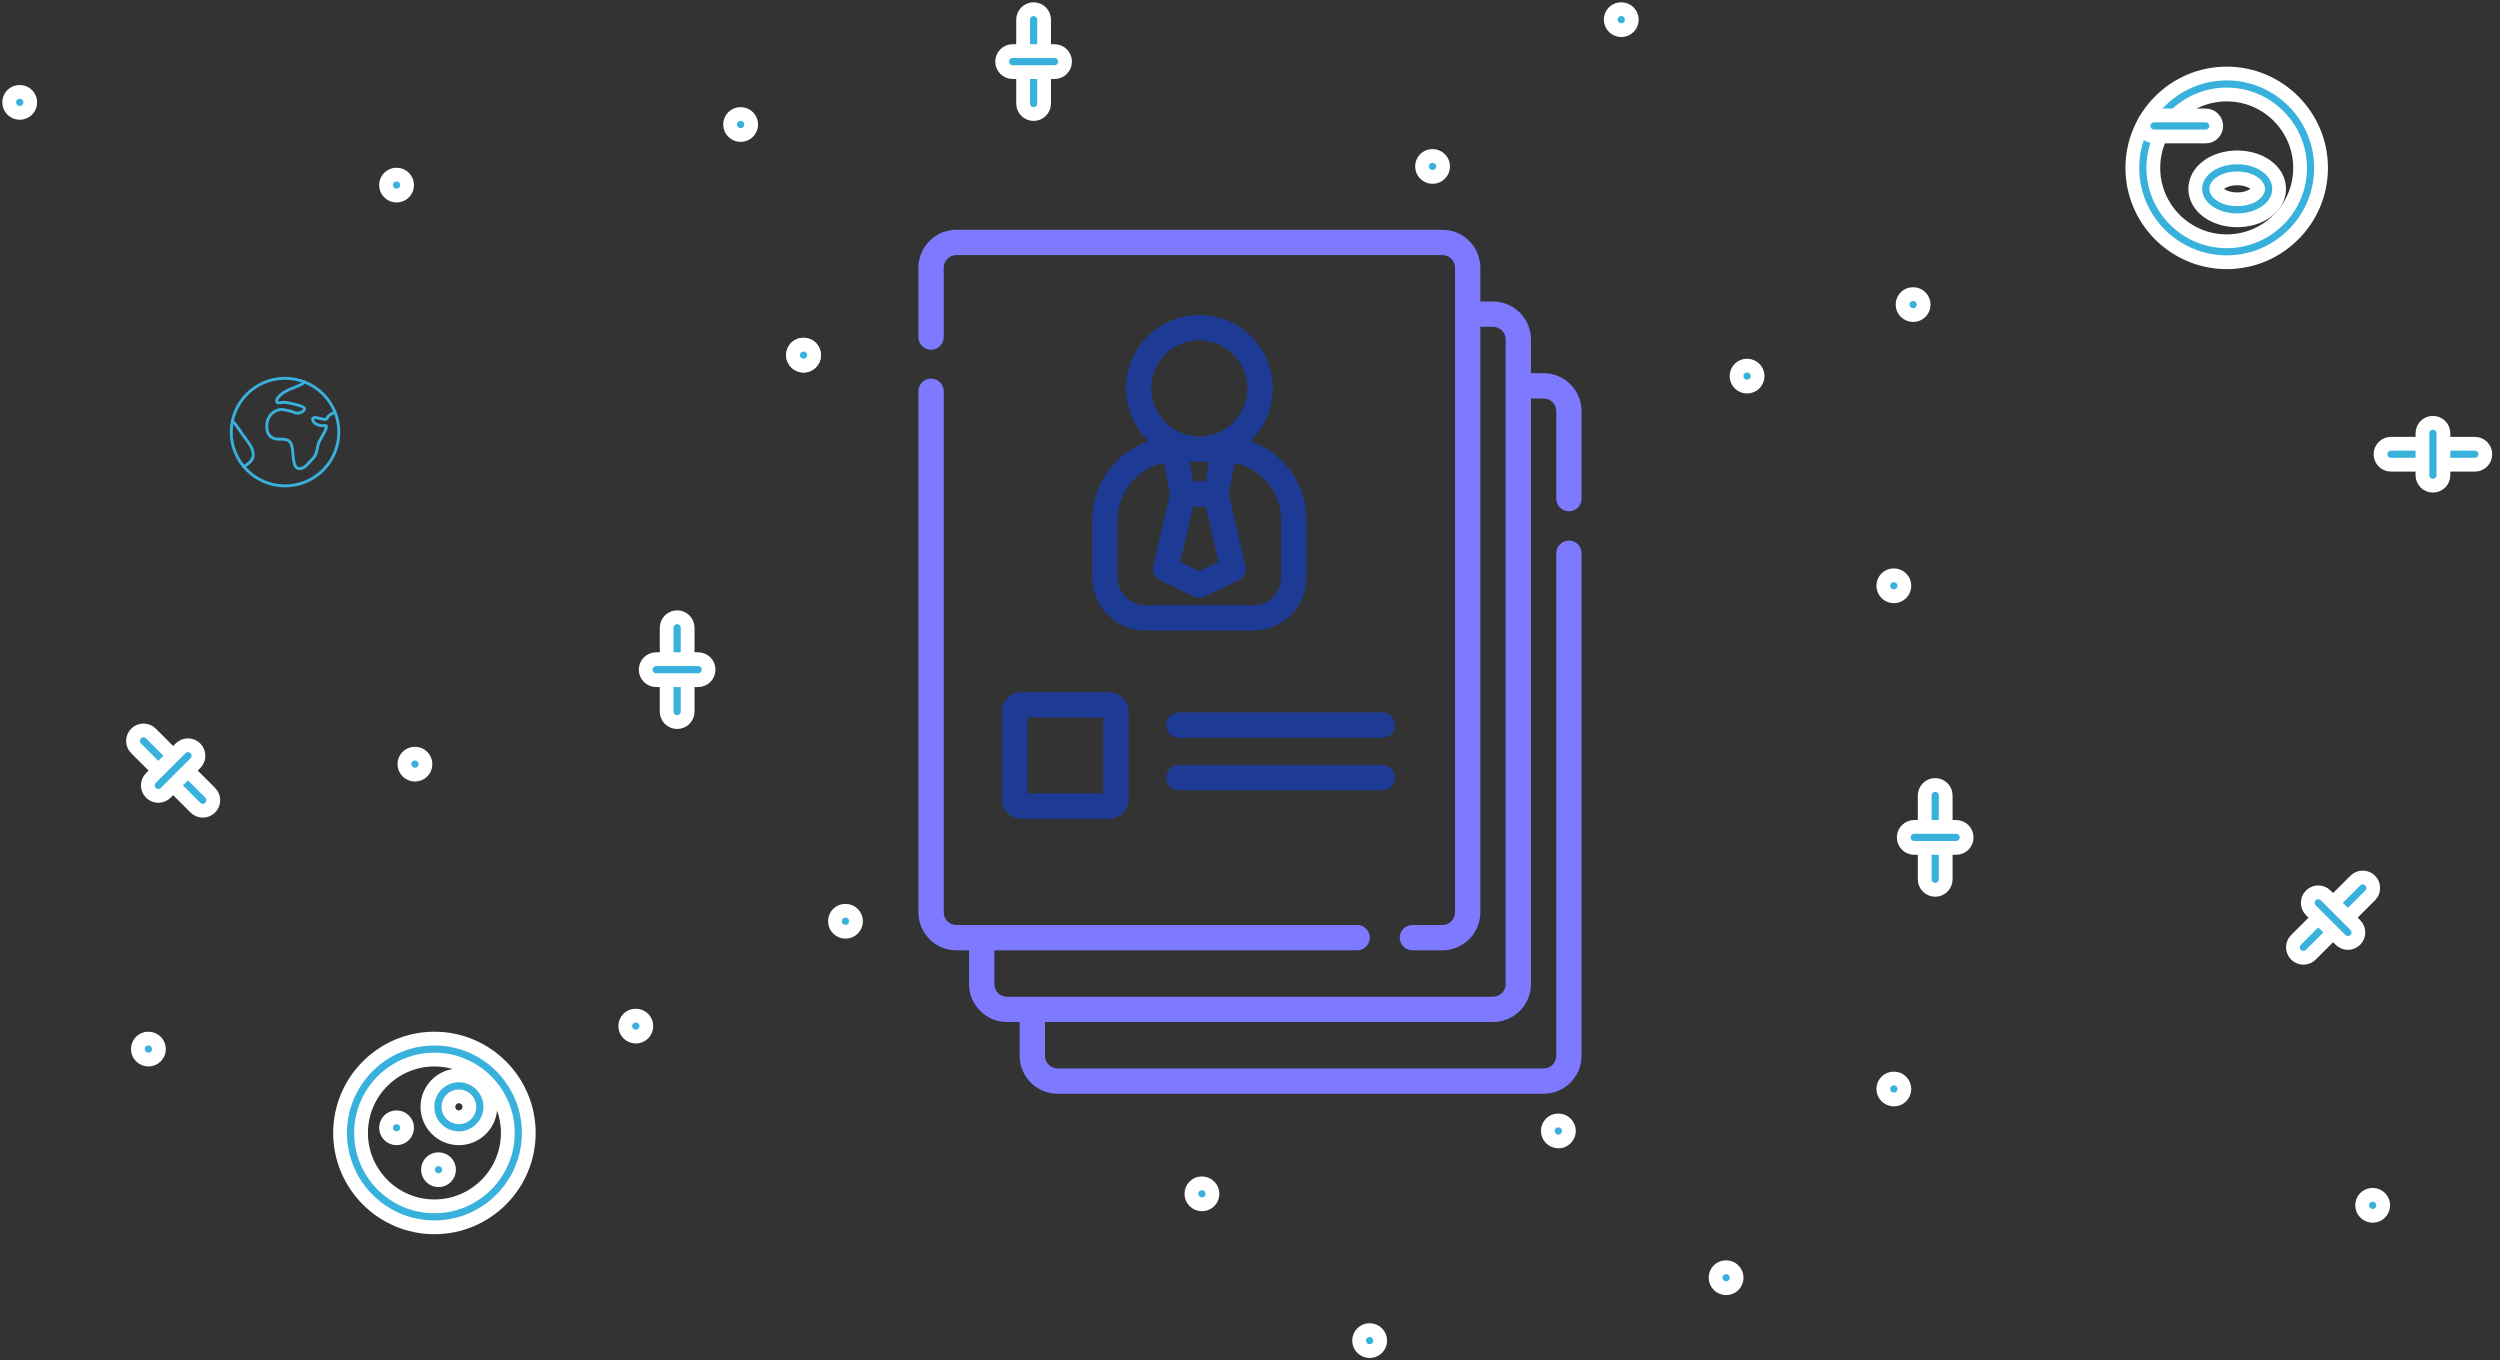 <svg width="272" height="148" viewBox="0 0 272 148" fill="none" xmlns="http://www.w3.org/2000/svg">
<rect x="0" y="0" width="272" height="148" fill="#333333" stroke="none"/>
<path d="M69.181 110.5H69.156C68.528 110.5 68.029 111.01 68.029 111.641C68.029 112.271 68.55 112.781 69.181 112.781C69.809 112.781 70.321 112.271 70.321 111.641C70.321 111.01 69.809 110.5 69.181 110.5Z" fill="#38B1DC" stroke="white" stroke-width="1.5"/>
<path d="M91.993 99.094H91.969C91.341 99.094 90.842 99.604 90.842 100.234C90.842 100.865 91.363 101.375 91.993 101.375C92.622 101.375 93.134 100.865 93.134 100.234C93.134 99.604 92.622 99.094 91.993 99.094Z" fill="#38B1DC" stroke="white" stroke-width="1.5"/>
<path d="M130.775 128.75H130.75C130.122 128.75 129.623 129.26 129.623 129.891C129.623 130.521 130.144 131.031 130.775 131.031C131.403 131.031 131.915 130.521 131.915 129.891C131.915 129.26 131.403 128.75 130.775 128.75Z" fill="#38B1DC" stroke="white" stroke-width="1.5"/>
<path d="M149.024 144.719H149C148.372 144.719 147.873 145.229 147.873 145.859C147.873 146.49 148.394 147 149.024 147C149.653 147 150.165 146.49 150.165 145.859C150.165 145.229 149.653 144.719 149.024 144.719Z" fill="#38B1DC" stroke="white" stroke-width="1.5"/>
<path d="M187.806 137.875H187.781C187.153 137.875 186.654 138.385 186.654 139.016C186.654 139.646 187.175 140.156 187.806 140.156C188.434 140.156 188.946 139.646 188.946 139.016C188.946 138.385 188.434 137.875 187.806 137.875Z" fill="#38B1DC" stroke="white" stroke-width="1.5"/>
<path d="M258.152 130H258.127C257.499 130 257 130.51 257 131.14C257 131.771 257.521 132.281 258.152 132.281C258.78 132.281 259.292 131.771 259.292 131.14C259.292 130.51 258.78 130 258.152 130Z" fill="#38B1DC" stroke="white" stroke-width="1.5"/>
<path d="M208.152 32H208.127C207.499 32 207 32.51 207 33.141C207 33.771 207.521 34.281 208.152 34.281C208.78 34.281 209.292 33.771 209.292 33.141C209.292 32.51 208.78 32 208.152 32Z" fill="#38B1DC" stroke="white" stroke-width="1.5"/>
<path d="M43.152 19H43.127C42.499 19 42 19.51 42 20.14C42 20.771 42.521 21.281 43.152 21.281C43.78 21.281 44.292 20.771 44.292 20.14C44.292 19.51 43.78 19 43.152 19Z" fill="#38B1DC" stroke="white" stroke-width="1.5"/>
<path d="M45.152 82H45.127C44.499 82 44 82.51 44 83.141C44 83.771 44.521 84.281 45.152 84.281C45.78 84.281 46.292 83.771 46.292 83.141C46.292 82.51 45.78 82 45.152 82Z" fill="#38B1DC" stroke="white" stroke-width="1.5"/>
<path d="M2.152 10H2.127C1.499 10 1 10.51 1 11.14C1 11.771 1.521 12.281 2.152 12.281C2.78 12.281 3.292 11.771 3.292 11.14C3.292 10.51 2.78 10 2.152 10Z" fill="#38B1DC" stroke="white" stroke-width="1.5"/>
<path d="M16.152 113H16.127C15.499 113 15 113.51 15 114.14C15 114.771 15.521 115.281 16.152 115.281C16.78 115.281 17.292 114.771 17.292 114.14C17.292 113.51 16.78 113 16.152 113Z" fill="#38B1DC" stroke="white" stroke-width="1.5"/>
<path d="M169.556 121.906H169.531C168.903 121.906 168.404 122.416 168.404 123.047C168.404 123.677 168.925 124.188 169.556 124.188C170.184 124.188 170.696 123.677 170.696 123.047C170.696 122.416 170.184 121.906 169.556 121.906Z" fill="#38B1DC" stroke="white" stroke-width="1.5"/>
<path d="M206.056 62.594H206.031C205.403 62.594 204.904 63.104 204.904 63.735C204.904 64.365 205.425 64.875 206.056 64.875C206.684 64.875 207.196 64.365 207.196 63.735C207.196 63.104 206.684 62.594 206.056 62.594Z" fill="#38B1DC" stroke="white" stroke-width="1.5"/>
<path d="M155.868 16.969H155.844C155.216 16.969 154.716 17.479 154.716 18.109C154.716 18.74 155.238 19.25 155.868 19.25C156.497 19.25 157.009 18.74 157.009 18.109C157.009 17.479 156.497 16.969 155.868 16.969Z" fill="#38B1DC" stroke="white" stroke-width="1.5"/>
<path d="M190.087 39.781H190.063C189.435 39.781 188.936 40.291 188.936 40.922C188.936 41.552 189.457 42.062 190.087 42.062C190.715 42.062 191.228 41.552 191.228 40.922C191.228 40.291 190.715 39.781 190.087 39.781Z" fill="#38B1DC" stroke="white" stroke-width="1.5"/>
<path d="M80.587 12.406H80.562C79.935 12.406 79.435 12.917 79.435 13.547C79.435 14.177 79.957 14.688 80.587 14.688C81.215 14.688 81.728 14.177 81.728 13.547C81.728 12.917 81.215 12.406 80.587 12.406Z" fill="#38B1DC" stroke="white" stroke-width="1.5"/>
<path d="M176.399 1H176.375C175.747 1 175.248 1.51 175.248 2.141C175.248 2.771 175.769 3.281 176.399 3.281C177.028 3.281 177.54 2.771 177.54 2.141C177.54 1.51 177.028 1 176.399 1Z" fill="#38B1DC" stroke="white" stroke-width="1.5"/>
<path d="M206.056 117.344H206.031C205.403 117.344 204.904 117.854 204.904 118.484C204.904 119.115 205.425 119.625 206.056 119.625C206.684 119.625 207.196 119.115 207.196 118.484C207.196 117.854 206.684 117.344 206.056 117.344Z" fill="#38B1DC" stroke="white" stroke-width="1.5"/>
<path d="M87.431 37.5H87.406C86.778 37.5 86.279 38.01 86.279 38.641C86.279 39.271 86.8 39.781 87.431 39.781C88.059 39.781 88.571 39.271 88.571 38.641C88.571 38.01 88.059 37.5 87.431 37.5Z" fill="#38B1DC" stroke="white" stroke-width="1.5"/>
<path d="M87.431 37.5H87.406C86.778 37.5 86.279 38.01 86.279 38.641C86.279 39.271 86.8 39.781 87.431 39.781C88.059 39.781 88.571 39.271 88.571 38.641C88.571 38.01 88.059 37.5 87.431 37.5Z" fill="#38B1DC" stroke="white" stroke-width="1.5"/>
<path d="M73.674 67.156C73.044 67.156 72.534 67.667 72.534 68.297V77.422C72.534 78.052 73.044 78.562 73.674 78.562C74.305 78.562 74.815 78.052 74.815 77.422V68.297C74.815 67.667 74.305 67.156 73.674 67.156Z" fill="#38B1DC" stroke="white" stroke-width="1.5"/>
<path d="M257.872 95.806C257.426 95.361 256.704 95.361 256.259 95.806L249.806 102.259C249.361 102.705 249.361 103.426 249.806 103.872C250.252 104.318 250.974 104.318 251.419 103.872L257.872 97.42C258.318 96.974 258.317 96.252 257.872 95.806Z" fill="#38B1DC" stroke="white" stroke-width="1.5"/>
<path d="M75.956 71.719H71.393C70.763 71.719 70.252 72.229 70.252 72.859C70.252 73.49 70.763 74 71.393 74H75.956C76.586 74 77.096 73.49 77.096 72.859C77.096 72.229 76.586 71.719 75.956 71.719Z" fill="#38B1DC" stroke="white" stroke-width="1.5"/>
<path d="M256.259 100.646L253.033 97.42C252.587 96.974 251.866 96.974 251.42 97.42C250.974 97.865 250.974 98.587 251.42 99.033L254.646 102.259C255.092 102.705 255.813 102.705 256.259 102.259C256.705 101.813 256.705 101.092 256.259 100.646Z" fill="#38B1DC" stroke="white" stroke-width="1.5"/>
<path d="M210.549 85.406C209.919 85.406 209.408 85.917 209.408 86.547V95.672C209.408 96.303 209.919 96.813 210.549 96.813C211.18 96.813 211.69 96.303 211.69 95.672V86.547C211.69 85.917 211.18 85.406 210.549 85.406Z" fill="#38B1DC" stroke="white" stroke-width="1.5"/>
<path d="M14.806 79.806C14.361 80.252 14.361 80.974 14.806 81.42L21.259 87.872C21.705 88.318 22.426 88.318 22.872 87.872C23.318 87.426 23.318 86.705 22.872 86.259L16.42 79.806C15.974 79.361 15.252 79.361 14.806 79.806Z" fill="#38B1DC" stroke="white" stroke-width="1.5"/>
<path d="M259 49.422C259 50.052 259.51 50.562 260.141 50.562L269.266 50.562C269.896 50.562 270.406 50.052 270.406 49.422C270.406 48.791 269.896 48.281 269.266 48.281L260.141 48.281C259.51 48.281 259 48.791 259 49.422Z" fill="#38B1DC" stroke="white" stroke-width="1.5"/>
<path d="M212.83 89.969H208.268C207.637 89.969 207.127 90.479 207.127 91.109C207.127 91.74 207.637 92.25 208.268 92.25H212.83C213.461 92.25 213.971 91.74 213.971 91.109C213.971 90.479 213.461 89.969 212.83 89.969Z" fill="#38B1DC" stroke="white" stroke-width="1.5"/>
<path d="M19.646 81.42L16.42 84.646C15.974 85.092 15.974 85.813 16.42 86.259C16.866 86.705 17.587 86.705 18.033 86.259L21.259 83.033C21.705 82.587 21.705 81.866 21.259 81.42C20.813 80.974 20.091 80.974 19.646 81.42Z" fill="#38B1DC" stroke="white" stroke-width="1.5"/>
<path d="M263.562 47.141L263.562 51.703C263.562 52.333 264.073 52.843 264.703 52.843C265.334 52.843 265.844 52.333 265.844 51.703L265.844 47.141C265.844 46.51 265.334 46 264.703 46C264.073 46 263.562 46.51 263.562 47.141Z" fill="#38B1DC" stroke="white" stroke-width="1.5"/>
<path d="M112.456 1C111.825 1 111.315 1.51 111.315 2.141V11.266C111.315 11.896 111.825 12.406 112.456 12.406C113.086 12.406 113.596 11.896 113.596 11.265V2.141C113.596 1.51 113.086 1 112.456 1Z" fill="#38B1DC" stroke="white" stroke-width="1.5"/>
<path d="M114.737 5.562H110.174C109.544 5.562 109.034 6.073 109.034 6.703C109.034 7.334 109.544 7.844 110.174 7.844H114.737C115.367 7.844 115.877 7.334 115.877 6.703C115.877 6.073 115.367 5.562 114.737 5.562Z" fill="#38B1DC" stroke="white" stroke-width="1.5"/>
<path d="M47.714 126.125H47.69C47.061 126.125 46.562 126.635 46.562 127.265C46.562 127.896 47.084 128.406 47.714 128.406C48.342 128.406 48.855 127.896 48.855 127.265C48.855 126.635 48.342 126.125 47.714 126.125Z" fill="#38B1DC" stroke="white" stroke-width="1.5"/>
<path d="M43.152 121.562H43.127C42.499 121.562 42 122.073 42 122.703C42 123.333 42.521 123.844 43.152 123.844C43.78 123.844 44.292 123.333 44.292 122.703C44.292 122.073 43.78 121.562 43.152 121.562Z" fill="#38B1DC" stroke="white" stroke-width="1.5"/>
<path d="M47.265 113C41.605 113 37 117.605 37 123.266C37 128.926 41.605 133.531 47.265 133.531C52.926 133.531 57.531 128.926 57.531 123.266C57.531 117.605 52.926 113 47.265 113ZM47.265 131.25C42.864 131.25 39.281 127.667 39.281 123.265C39.281 118.863 42.863 115.281 47.265 115.281C51.667 115.281 55.25 118.863 55.25 123.265C55.25 127.667 51.667 131.25 47.265 131.25Z" fill="#38B1DC" stroke="white" stroke-width="1.5"/>
<path d="M49.926 117C48.039 117 46.504 118.535 46.504 120.422C46.504 122.309 48.039 123.844 49.926 123.844C51.813 123.844 53.348 122.309 53.348 120.422C53.348 118.535 51.813 117 49.926 117ZM49.926 121.562C49.298 121.562 48.786 121.05 48.786 120.422C48.786 119.793 49.298 119.281 49.926 119.281C50.554 119.281 51.067 119.793 51.067 120.422C51.067 121.05 50.554 121.562 49.926 121.562Z" fill="#38B1DC" stroke="white" stroke-width="1.5"/>
<path d="M242.265 8C236.605 8 232 12.605 232 18.266C232 23.927 236.605 28.531 242.265 28.531C247.926 28.531 252.531 23.927 252.531 18.266C252.531 12.605 247.926 8 242.265 8ZM242.265 26.25C237.864 26.25 234.281 22.668 234.281 18.266C234.281 13.864 237.863 10.281 242.265 10.281C246.667 10.281 250.25 13.864 250.25 18.266C250.25 22.668 246.667 26.25 242.265 26.25Z" fill="#38B1DC" stroke="white" stroke-width="1.5"/>
<path d="M239.984 12.562H234.363C233.733 12.562 233.223 13.073 233.223 13.703C233.223 14.333 233.733 14.844 234.363 14.844H239.984C240.614 14.844 241.125 14.333 241.124 13.703C241.124 13.073 240.614 12.562 239.984 12.562Z" fill="#38B1DC" stroke="white" stroke-width="1.5"/>
<path d="M243.406 17.125C240.848 17.125 238.844 18.628 238.844 20.547C238.844 22.466 240.848 23.969 243.406 23.969C245.963 23.969 247.968 22.466 247.968 20.547C247.968 18.628 245.964 17.125 243.406 17.125ZM243.406 21.687C242.013 21.687 241.125 21.012 241.125 20.547C241.125 20.081 242.013 19.406 243.406 19.406C244.798 19.406 245.687 20.081 245.687 20.547C245.687 21.012 244.798 21.687 243.406 21.687Z" fill="#38B1DC" stroke="white" stroke-width="1.5"/>
<path d="M27.167 48.063C27.061 47.908 26.946 47.757 26.832 47.606C26.748 47.495 26.664 47.385 26.584 47.273C26.549 47.224 26.493 47.14 26.424 47.036C26.027 46.437 25.617 45.841 25.351 45.697C25.274 45.656 25.178 45.685 25.137 45.762C25.096 45.839 25.125 45.935 25.202 45.976C25.42 46.093 25.939 46.877 26.16 47.211C26.232 47.319 26.29 47.407 26.327 47.458C26.408 47.572 26.494 47.684 26.58 47.797C26.691 47.944 26.803 48.092 26.907 48.242C27.317 48.838 27.467 49.338 27.352 49.729C27.297 49.914 27.178 50.084 26.985 50.248C26.937 50.289 26.587 50.553 26.488 50.609C26.463 50.614 26.439 50.625 26.418 50.642C26.351 50.698 26.342 50.798 26.398 50.865C26.425 50.898 26.467 50.919 26.51 50.923C26.512 50.923 26.514 50.923 26.516 50.923C26.674 50.923 27.187 50.491 27.191 50.488C27.428 50.287 27.584 50.061 27.656 49.818C27.801 49.324 27.641 48.75 27.167 48.063Z" fill="#38B1DC"/>
<path d="M31.012 41C27.697 41 25 43.697 25 47.012C25 50.327 27.697 53.023 31.012 53.023C34.327 53.023 37.023 50.327 37.023 47.012C37.023 43.697 34.326 41 31.012 41ZM31.012 52.707C27.871 52.707 25.316 50.152 25.316 47.012C25.316 43.871 27.871 41.316 31.012 41.316C34.152 41.316 36.707 43.871 36.707 47.012C36.707 50.152 34.152 52.707 31.012 52.707Z" fill="#38B1DC"/>
<path d="M36.618 44.851C36.607 44.764 36.525 44.704 36.441 44.715C36.191 44.748 35.517 45.12 35.485 45.362C35.477 45.426 35.455 45.441 35.447 45.446C35.353 45.51 35.053 45.43 34.835 45.372C34.474 45.275 34.1 45.175 33.919 45.421C33.83 45.543 33.835 45.72 33.933 45.896C34.104 46.203 34.558 46.511 35.351 46.472C35.316 46.656 35.099 47.092 34.703 47.771L34.642 47.877C34.481 48.154 34.426 48.451 34.371 48.737C34.322 48.999 34.276 49.246 34.154 49.468C34.049 49.66 33.892 49.822 33.725 49.993C33.641 50.079 33.557 50.165 33.48 50.255C33.208 50.571 32.932 50.851 32.521 50.818C32.355 50.803 32.23 50.632 32.149 50.308C32.079 50.022 32.056 49.733 32.033 49.426C32.008 49.093 31.981 48.749 31.887 48.409C31.669 47.622 31.019 47.622 30.445 47.621L30.279 47.621C29.622 47.613 29.214 47.209 29.189 46.54C29.166 45.914 29.336 45.431 29.695 45.103C30.1 44.734 30.6 44.696 30.659 44.703L30.711 44.713C30.945 44.754 31.654 44.881 31.809 44.966C32.278 45.225 32.753 45.09 33.018 44.896C33.218 44.75 33.318 44.566 33.285 44.404C33.192 43.939 31.107 43.621 30.934 43.608C30.847 43.602 30.743 43.62 30.635 43.64C30.522 43.66 30.312 43.698 30.268 43.65C30.228 43.606 30.281 43.479 30.355 43.381C30.783 42.818 31.418 42.566 32.09 42.299C32.338 42.201 32.595 42.099 32.839 41.981C32.912 41.945 33.156 41.811 33.224 41.576C33.249 41.492 33.201 41.404 33.117 41.38C33.032 41.355 32.945 41.404 32.921 41.487C32.893 41.581 32.764 41.665 32.7 41.697C32.468 41.81 32.216 41.909 31.974 42.005C31.29 42.276 30.584 42.556 30.103 43.19C29.912 43.442 29.885 43.7 30.033 43.862C30.195 44.041 30.47 43.991 30.692 43.951C30.776 43.936 30.862 43.92 30.911 43.924C31.511 43.967 32.851 44.313 32.975 44.465C32.975 44.488 32.931 44.582 32.785 44.672C32.69 44.731 32.353 44.904 31.961 44.689C31.786 44.592 31.284 44.493 30.767 44.401L30.714 44.392C30.546 44.362 29.964 44.45 29.513 44.842C29.202 45.113 28.838 45.629 28.873 46.552C28.905 47.397 29.442 47.928 30.275 47.937L30.445 47.938C31.055 47.938 31.436 47.965 31.582 48.493C31.668 48.804 31.692 49.118 31.717 49.45C31.741 49.756 31.765 50.072 31.842 50.384C31.959 50.853 32.178 51.105 32.494 51.133C32.527 51.136 32.558 51.137 32.59 51.137C33.093 51.137 33.436 50.791 33.72 50.461C33.793 50.376 33.872 50.295 33.952 50.213C34.126 50.035 34.306 49.85 34.432 49.62C34.577 49.354 34.631 49.071 34.683 48.796C34.734 48.523 34.782 48.266 34.916 48.035L34.977 47.93C35.597 46.865 35.756 46.459 35.631 46.258C35.583 46.183 35.501 46.143 35.404 46.151C34.76 46.2 34.377 45.991 34.232 45.779C34.169 45.688 34.168 45.621 34.174 45.608C34.227 45.536 34.569 45.628 34.753 45.677C35.09 45.768 35.408 45.853 35.623 45.709C35.688 45.665 35.769 45.581 35.796 45.425C35.87 45.327 36.284 45.055 36.482 45.029C36.569 45.017 36.63 44.938 36.618 44.851Z" fill="#38B1DC"/>
<g clip-path="url(#clip0_6599_19432)">
<path d="M170.699 55.626C171.46 55.626 172.076 55.009 172.076 54.249V44.736C172.076 42.459 170.223 40.605 167.945 40.605H166.568V36.934C166.568 34.656 164.715 32.803 162.438 32.803H161.061V29.131C161.061 26.853 159.208 25 156.93 25H104.055C101.777 25 99.924 26.853 99.924 29.131V36.675C99.924 37.435 100.54 38.052 101.301 38.052C102.061 38.052 102.678 37.435 102.678 36.675V29.131C102.678 28.372 103.295 27.754 104.055 27.754H156.93C157.689 27.754 158.307 28.372 158.307 29.131V99.264C158.307 100.023 157.689 100.641 156.93 100.641H153.669C152.909 100.641 152.292 101.257 152.292 102.018C152.292 102.778 152.909 103.395 153.669 103.395H156.93C159.208 103.395 161.061 101.542 161.061 99.264V35.557H162.438C163.197 35.557 163.814 36.174 163.814 36.934V107.066C163.814 107.826 163.197 108.443 162.438 108.443H109.562C108.803 108.443 108.186 107.826 108.186 107.066V103.395H147.658C148.418 103.395 149.035 102.778 149.035 102.018C149.035 101.257 148.418 100.641 147.658 100.641H104.055C103.295 100.641 102.678 100.023 102.678 99.264V42.567C102.678 41.807 102.061 41.19 101.301 41.19C100.54 41.19 99.924 41.807 99.924 42.567V99.264C99.924 101.542 101.777 103.395 104.055 103.395H105.432V107.066C105.432 109.344 107.285 111.197 109.562 111.197H110.939V114.869C110.939 117.147 112.792 119 115.07 119H167.945C170.223 119 172.076 117.147 172.076 114.869V60.192C172.076 59.432 171.46 58.815 170.699 58.815C169.939 58.815 169.322 59.432 169.322 60.192V114.869C169.322 115.628 168.705 116.246 167.945 116.246H115.07C114.311 116.246 113.693 115.628 113.693 114.869V111.197H162.438C164.715 111.197 166.568 109.344 166.568 107.066V43.359H167.945C168.705 43.359 169.322 43.977 169.322 44.736V54.249C169.322 55.009 169.939 55.626 170.699 55.626Z" fill="#7D7AFF"/>
<path d="M109.012 77.424V86.971C109.012 88.135 109.959 89.082 111.123 89.082H120.67C121.834 89.082 122.781 88.135 122.781 86.971V77.424C122.781 76.26 121.834 75.313 120.67 75.313H111.123C109.959 75.313 109.012 76.26 109.012 77.424ZM111.766 78.067H120.027V86.329H111.766V78.067Z" fill="#1D3B95"/>
<path d="M150.396 77.519H128.262C127.502 77.519 126.885 78.136 126.885 78.896C126.885 79.657 127.502 80.273 128.262 80.273H150.396C151.156 80.273 151.773 79.657 151.773 78.896C151.773 78.136 151.156 77.519 150.396 77.519Z" fill="#1D3B95"/>
<path d="M150.396 83.229H128.262C127.502 83.229 126.885 83.846 126.885 84.606C126.885 85.367 127.502 85.983 128.262 85.983H150.396C151.156 85.983 151.773 85.367 151.773 84.606C151.773 83.846 151.156 83.229 150.396 83.229Z" fill="#1D3B95"/>
<path d="M118.834 56.578V62.82C118.834 66.009 121.428 68.603 124.617 68.603H136.367C139.556 68.603 142.15 66.009 142.15 62.82V56.578C142.15 52.611 139.595 49.23 136.045 47.993C137.545 46.54 138.479 44.506 138.479 42.258C138.479 37.854 134.896 34.272 130.492 34.272C126.089 34.272 122.506 37.854 122.506 42.258C122.506 44.506 123.44 46.54 124.94 47.993C121.389 49.23 118.834 52.611 118.834 56.578ZM129.805 55.124H131.179L132.573 61.13L130.492 62.133L128.411 61.13L129.805 55.124ZM131.567 50.244L131.144 52.37H129.84L129.417 50.244H131.567ZM130.492 37.025C133.377 37.025 135.725 39.373 135.725 42.258C135.725 45.143 133.377 47.49 130.492 47.49C127.607 47.49 125.26 45.143 125.26 42.258C125.26 39.373 127.607 37.025 130.492 37.025ZM121.588 56.578C121.588 53.526 123.757 50.972 126.635 50.376L127.302 53.725L125.479 61.581C125.333 62.209 125.642 62.854 126.223 63.133L129.895 64.902C130.272 65.084 130.712 65.084 131.09 64.902L134.761 63.133C135.342 62.854 135.651 62.209 135.505 61.581L133.682 53.725L134.349 50.376C137.227 50.972 139.396 53.526 139.396 56.578V62.82C139.396 64.491 138.037 65.85 136.367 65.85H124.617C122.947 65.85 121.588 64.491 121.588 62.82V56.578H121.588Z" fill="#1D3B95"/>
</g>
<defs>
<clipPath id="clip0_6599_19432">
<rect width="94" height="94" fill="white" transform="translate(89 25)"/>
</clipPath>
</defs>
</svg>
